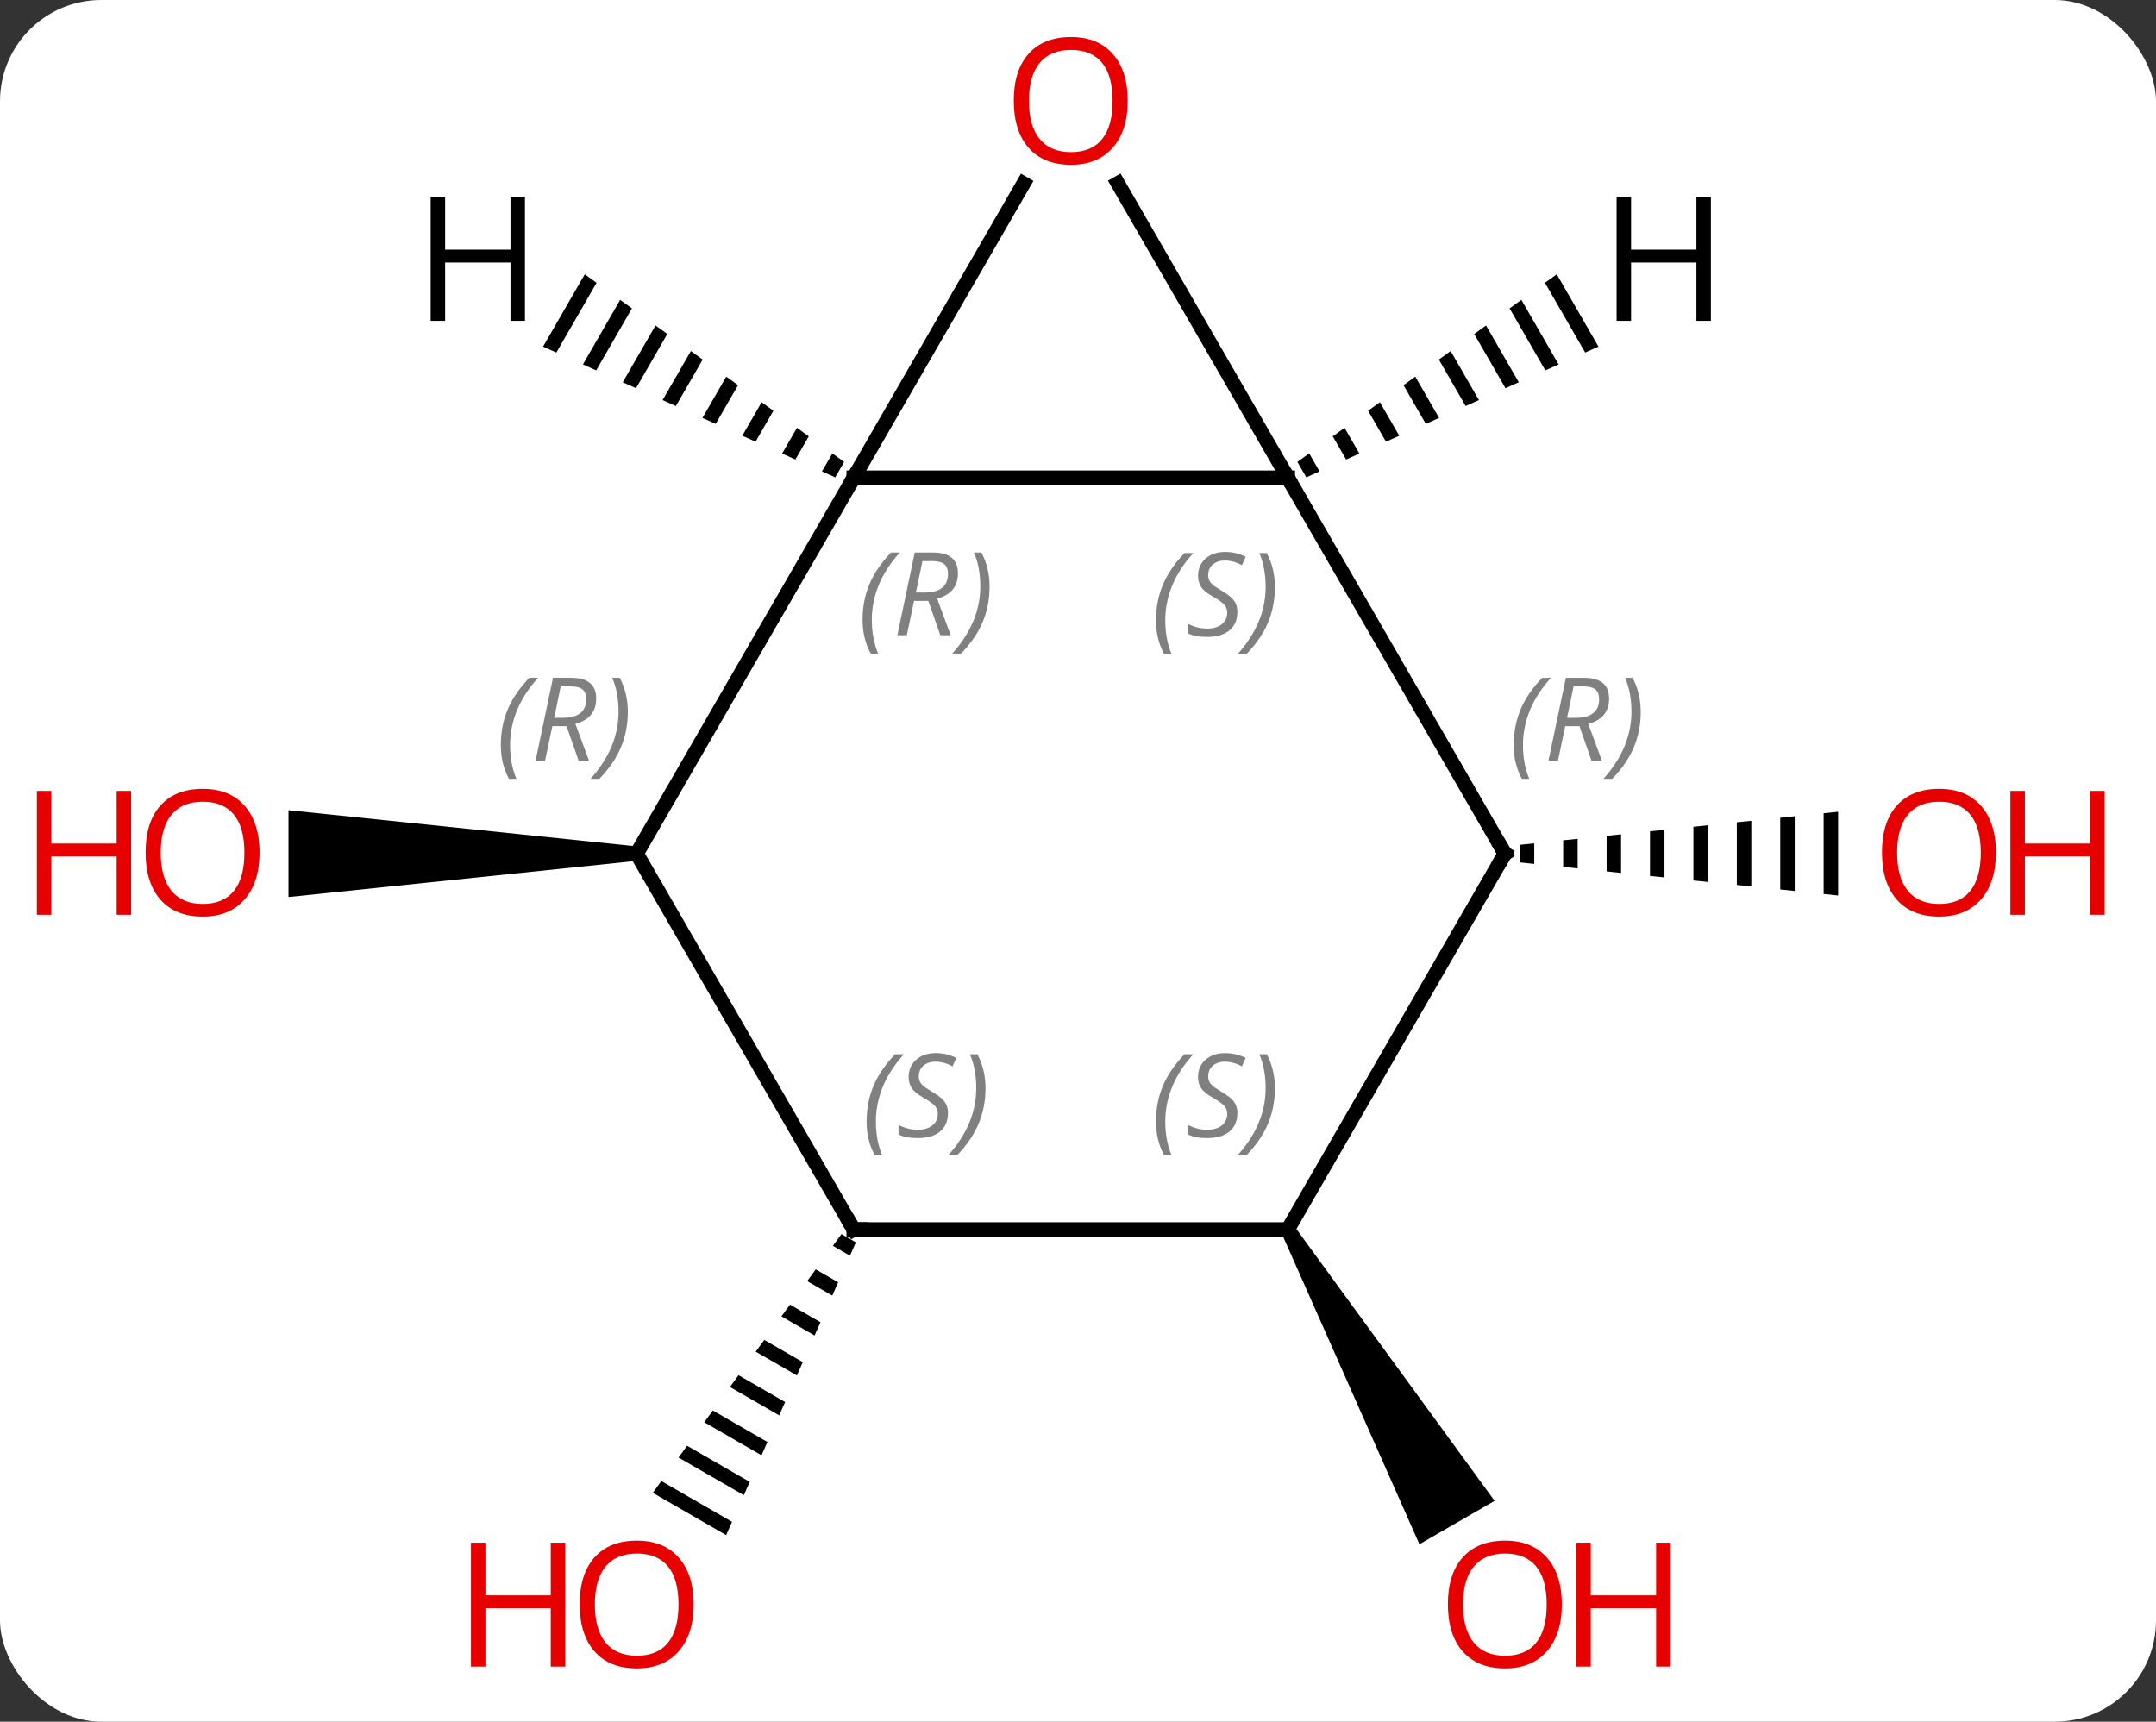 <svg width="149" viewBox="0 0 149 119" style="fill-opacity:1; color-rendering:auto; color-interpolation:auto; text-rendering:auto; stroke:black; stroke-linecap:square; stroke-miterlimit:10; shape-rendering:auto; stroke-opacity:1; fill:black; stroke-dasharray:none; font-weight:normal; stroke-width:1; font-family:'Open Sans'; font-style:normal; stroke-linejoin:miter; font-size:12; stroke-dashoffset:0; image-rendering:auto;" height="119" class="cas-substance-image" xmlns:xlink="http://www.w3.org/1999/xlink" xmlns="http://www.w3.org/2000/svg"><rect x="0" y="0" width="149" height="119" fill="#333333" stroke="none"/><svg class="cas-substance-single-component"><rect y="0" x="0" width="149" stroke="none" ry="7" rx="7" height="119" fill="white" class="cas-substance-group"/><svg y="0" x="0" width="149" viewBox="0 0 149 119" style="fill:black;" height="119" class="cas-substance-single-component-image"><svg><g><g transform="translate(74,59)" style="text-rendering:geometricPrecision; color-rendering:optimizeQuality; color-interpolation:linearRGB; stroke-linecap:butt; image-rendering:optimizeQuality;"><path style="stroke:none;" d="M-30 -0.5 L-30 0.5 L-54.062 3 L-54.062 -3 Z"/><path style="stroke:none;" d="M32.031 -0.711 L31.031 -0.607 L31.031 0.607 L32.031 0.711 L32.031 -0.711 ZM35.031 -1.023 L34.031 -0.919 L34.031 0.919 L35.031 1.023 L35.031 -1.023 ZM38.031 -1.334 L37.031 -1.23 L37.031 1.23 L38.031 1.334 L38.031 -1.334 ZM41.031 -1.646 L40.031 -1.542 L40.031 1.542 L41.031 1.646 L41.031 -1.646 ZM44.031 -1.958 L43.031 -1.854 L43.031 1.854 L44.031 1.958 L44.031 -1.958 ZM47.031 -2.269 L46.031 -2.166 L46.031 2.166 L47.031 2.269 L47.031 -2.269 ZM50.031 -2.581 L49.031 -2.477 L49.031 2.477 L50.031 2.581 L50.031 -2.581 ZM53.031 -2.893 L52.031 -2.789 L52.031 2.789 L53.031 2.893 L53.031 -2.893 Z"/><path style="stroke:none;" d="M-15.847 26.297 L-16.439 27.11 L-16.439 27.11 L-15.259 27.791 L-15.259 27.791 L-14.851 26.871 L-14.851 26.871 L-15.847 26.297 ZM-17.625 28.736 L-18.217 29.549 L-18.217 29.549 L-16.481 30.55 L-16.074 29.63 L-16.074 29.63 L-17.625 28.736 ZM-19.403 31.174 L-19.995 31.987 L-19.995 31.987 L-17.704 33.309 L-17.296 32.389 L-17.296 32.389 L-19.403 31.174 ZM-21.181 33.613 L-21.774 34.426 L-21.774 34.426 L-18.926 36.068 L-18.926 36.068 L-18.519 35.148 L-18.519 35.148 L-21.181 33.613 ZM-22.959 36.052 L-23.552 36.865 L-23.552 36.865 L-20.149 38.827 L-20.149 38.827 L-19.741 37.907 L-19.741 37.907 L-22.959 36.052 ZM-24.737 38.49 L-25.33 39.303 L-25.33 39.303 L-21.371 41.586 L-21.371 41.586 L-20.964 40.666 L-20.964 40.666 L-24.737 38.49 ZM-26.515 40.929 L-27.108 41.742 L-27.108 41.742 L-22.594 44.345 L-22.594 44.345 L-22.186 43.425 L-22.186 43.425 L-26.515 40.929 ZM-28.293 43.368 L-28.886 44.181 L-28.886 44.181 L-23.816 47.104 L-23.409 46.184 L-23.409 46.184 L-28.293 43.368 Z"/><path style="stroke:none;" d="M14.567 26.23 L15.433 25.73 L29.291 44.735 L24.095 47.735 Z"/><line y2="-25.98" y1="-25.98" x2="15" x1="-15" style="fill:none;"/><line y2="0" y1="-25.98" x2="-30" x1="-15" style="fill:none;"/><line y2="-46.315" y1="-25.98" x2="-3.261" x1="-15" style="fill:none;"/><line y2="-46.327" y1="-25.98" x2="3.254" x1="15" style="fill:none;"/><line y2="0" y1="-25.98" x2="30" x1="15" style="fill:none;"/><line y2="25.98" y1="0" x2="-15" x1="-30" style="fill:none;"/><line y2="25.98" y1="0" x2="15" x1="30" style="fill:none;"/><line y2="25.98" y1="25.98" x2="15" x1="-15" style="fill:none;"/><path style="stroke:none;" d="M-33.586 -40.043 L-36.469 -35.044 L-36.469 -35.044 L-35.551 -34.633 L-35.551 -34.633 L-32.771 -39.453 L-32.771 -39.453 L-33.586 -40.043 ZM-31.142 -38.274 L-33.715 -33.811 L-32.797 -33.401 L-32.797 -33.401 L-30.327 -37.685 L-30.327 -37.685 L-31.142 -38.274 ZM-28.698 -36.505 L-30.962 -32.579 L-30.962 -32.579 L-30.044 -32.168 L-30.044 -32.168 L-27.883 -35.916 L-27.883 -35.916 L-28.698 -36.505 ZM-26.253 -34.737 L-28.208 -31.347 L-28.208 -31.347 L-27.29 -30.936 L-27.29 -30.936 L-25.439 -34.147 L-25.439 -34.147 L-26.253 -34.737 ZM-23.809 -32.968 L-25.455 -30.114 L-25.455 -30.114 L-24.537 -29.703 L-24.537 -29.703 L-22.994 -32.379 L-22.994 -32.379 L-23.809 -32.968 ZM-21.365 -31.2 L-22.701 -28.882 L-22.701 -28.882 L-21.784 -28.471 L-21.784 -28.471 L-20.55 -30.61 L-20.55 -30.61 L-21.365 -31.2 ZM-18.921 -29.431 L-19.948 -27.65 L-19.03 -27.239 L-19.03 -27.239 L-18.106 -28.841 L-18.921 -29.431 ZM-16.476 -27.662 L-17.194 -26.417 L-17.194 -26.417 L-16.277 -26.006 L-16.277 -26.006 L-15.662 -27.073 L-15.662 -27.073 L-16.476 -27.662 Z"/><path style="stroke:none;" d="M33.586 -40.043 L32.771 -39.453 L32.771 -39.453 L35.551 -34.633 L35.551 -34.633 L36.469 -35.044 L36.469 -35.044 L33.586 -40.043 ZM31.142 -38.274 L30.327 -37.685 L30.327 -37.685 L32.797 -33.401 L32.797 -33.401 L33.715 -33.811 L31.142 -38.274 ZM28.698 -36.505 L27.883 -35.916 L27.883 -35.916 L30.044 -32.168 L30.044 -32.168 L30.962 -32.579 L30.962 -32.579 L28.698 -36.505 ZM26.253 -34.737 L25.439 -34.147 L25.439 -34.147 L27.29 -30.936 L27.29 -30.936 L28.208 -31.347 L28.208 -31.347 L26.253 -34.737 ZM23.809 -32.968 L22.994 -32.379 L22.994 -32.379 L24.537 -29.703 L24.537 -29.703 L25.455 -30.114 L25.455 -30.114 L23.809 -32.968 ZM21.365 -31.2 L20.55 -30.61 L20.55 -30.61 L21.784 -28.471 L21.784 -28.471 L22.701 -28.882 L22.701 -28.882 L21.365 -31.2 ZM18.921 -29.431 L18.106 -28.841 L19.03 -27.239 L19.03 -27.239 L19.948 -27.65 L18.921 -29.431 ZM16.476 -27.662 L15.662 -27.073 L15.662 -27.073 L16.277 -26.006 L16.277 -26.006 L17.194 -26.417 L17.194 -26.417 L16.476 -27.662 Z"/></g><g transform="translate(74,59)" style="fill:rgb(230,0,0); text-rendering:geometricPrecision; color-rendering:optimizeQuality; image-rendering:optimizeQuality; font-family:'Open Sans'; stroke:rgb(230,0,0); color-interpolation:linearRGB;"><path style="stroke:none;" d="M-56.062 -0.07 Q-56.062 1.992 -57.102 3.172 Q-58.141 4.352 -59.984 4.352 Q-61.875 4.352 -62.906 3.188 Q-63.938 2.023 -63.938 -0.086 Q-63.938 -2.18 -62.906 -3.328 Q-61.875 -4.477 -59.984 -4.477 Q-58.125 -4.477 -57.094 -3.305 Q-56.062 -2.133 -56.062 -0.07 ZM-62.891 -0.07 Q-62.891 1.664 -62.148 2.57 Q-61.406 3.477 -59.984 3.477 Q-58.562 3.477 -57.836 2.578 Q-57.109 1.68 -57.109 -0.07 Q-57.109 -1.805 -57.836 -2.695 Q-58.562 -3.586 -59.984 -3.586 Q-61.406 -3.586 -62.148 -2.688 Q-62.891 -1.789 -62.891 -0.07 Z"/><path style="stroke:none;" d="M-64.938 4.227 L-65.938 4.227 L-65.938 0.195 L-70.453 0.195 L-70.453 4.227 L-71.453 4.227 L-71.453 -4.336 L-70.453 -4.336 L-70.453 -0.695 L-65.938 -0.695 L-65.938 -4.336 L-64.938 -4.336 L-64.938 4.227 Z"/><path style="stroke:none;" d="M63.938 -0.07 Q63.938 1.992 62.898 3.172 Q61.859 4.352 60.016 4.352 Q58.125 4.352 57.094 3.188 Q56.062 2.023 56.062 -0.086 Q56.062 -2.18 57.094 -3.328 Q58.125 -4.477 60.016 -4.477 Q61.875 -4.477 62.906 -3.305 Q63.938 -2.133 63.938 -0.07 ZM57.109 -0.07 Q57.109 1.664 57.852 2.57 Q58.594 3.477 60.016 3.477 Q61.438 3.477 62.164 2.578 Q62.891 1.68 62.891 -0.07 Q62.891 -1.805 62.164 -2.695 Q61.438 -3.586 60.016 -3.586 Q58.594 -3.586 57.852 -2.688 Q57.109 -1.789 57.109 -0.07 Z"/><path style="stroke:none;" d="M71.453 4.227 L70.453 4.227 L70.453 0.195 L65.938 0.195 L65.938 4.227 L64.938 4.227 L64.938 -4.336 L65.938 -4.336 L65.938 -0.695 L70.453 -0.695 L70.453 -4.336 L71.453 -4.336 L71.453 4.227 Z"/><path style="stroke:none;" d="M-26.062 51.893 Q-26.062 53.955 -27.102 55.135 Q-28.141 56.315 -29.984 56.315 Q-31.875 56.315 -32.906 55.151 Q-33.938 53.986 -33.938 51.877 Q-33.938 49.783 -32.906 48.635 Q-31.875 47.486 -29.984 47.486 Q-28.125 47.486 -27.094 48.658 Q-26.062 49.83 -26.062 51.893 ZM-32.891 51.893 Q-32.891 53.627 -32.148 54.533 Q-31.406 55.44 -29.984 55.44 Q-28.562 55.44 -27.836 54.541 Q-27.109 53.643 -27.109 51.893 Q-27.109 50.158 -27.836 49.268 Q-28.562 48.377 -29.984 48.377 Q-31.406 48.377 -32.148 49.276 Q-32.891 50.174 -32.891 51.893 Z"/><path style="stroke:none;" d="M-34.938 56.19 L-35.938 56.19 L-35.938 52.158 L-40.453 52.158 L-40.453 56.19 L-41.453 56.19 L-41.453 47.627 L-40.453 47.627 L-40.453 51.268 L-35.938 51.268 L-35.938 47.627 L-34.938 47.627 L-34.938 56.19 Z"/><path style="stroke:none;" d="M33.938 51.893 Q33.938 53.955 32.898 55.135 Q31.859 56.315 30.016 56.315 Q28.125 56.315 27.094 55.151 Q26.062 53.986 26.062 51.877 Q26.062 49.783 27.094 48.635 Q28.125 47.486 30.016 47.486 Q31.875 47.486 32.906 48.658 Q33.938 49.83 33.938 51.893 ZM27.109 51.893 Q27.109 53.627 27.852 54.533 Q28.594 55.44 30.016 55.44 Q31.438 55.44 32.164 54.541 Q32.891 53.643 32.891 51.893 Q32.891 50.158 32.164 49.268 Q31.438 48.377 30.016 48.377 Q28.594 48.377 27.852 49.276 Q27.109 50.174 27.109 51.893 Z"/><path style="stroke:none;" d="M41.453 56.19 L40.453 56.19 L40.453 52.158 L35.938 52.158 L35.938 56.19 L34.938 56.19 L34.938 47.627 L35.938 47.627 L35.938 51.268 L40.453 51.268 L40.453 47.627 L41.453 47.627 L41.453 56.19 Z"/></g><g transform="translate(74,59)" style="font-size:8.4px; fill:gray; text-rendering:geometricPrecision; image-rendering:optimizeQuality; color-rendering:optimizeQuality; font-family:'Open Sans'; font-style:italic; stroke:gray; color-interpolation:linearRGB;"><path style="stroke:none;" d="M-14.389 -16.156 Q-14.389 -17.484 -13.92 -18.609 Q-13.451 -19.734 -12.42 -20.812 L-11.811 -20.812 Q-12.779 -19.749 -13.264 -18.578 Q-13.748 -17.406 -13.748 -16.171 Q-13.748 -14.843 -13.311 -13.828 L-13.826 -13.828 Q-14.389 -14.859 -14.389 -16.156 ZM-10.829 -17.468 L-11.329 -15.093 L-11.985 -15.093 L-10.782 -20.812 L-9.532 -20.812 Q-7.797 -20.812 -7.797 -19.374 Q-7.797 -18.015 -9.235 -17.624 L-8.297 -15.093 L-9.016 -15.093 L-9.844 -17.468 L-10.829 -17.468 ZM-10.251 -20.218 Q-10.641 -18.296 -10.704 -18.046 L-10.047 -18.046 Q-9.297 -18.046 -8.891 -18.374 Q-8.485 -18.703 -8.485 -19.328 Q-8.485 -19.796 -8.743 -20.007 Q-9.001 -20.218 -9.594 -20.218 L-10.251 -20.218 ZM-5.611 -18.468 Q-5.611 -17.14 -6.088 -16.007 Q-6.564 -14.874 -7.58 -13.828 L-8.19 -13.828 Q-6.252 -15.984 -6.252 -18.468 Q-6.252 -19.796 -6.689 -20.812 L-6.174 -20.812 Q-5.611 -19.749 -5.611 -18.468 Z"/><path style="stroke:none;" d="M5.891 -16.117 Q5.891 -17.445 6.36 -18.57 Q6.829 -19.695 7.86 -20.773 L8.47 -20.773 Q7.501 -19.71 7.016 -18.538 Q6.532 -17.367 6.532 -16.132 Q6.532 -14.804 6.97 -13.789 L6.454 -13.789 Q5.891 -14.82 5.891 -16.117 ZM11.514 -16.71 Q11.514 -15.882 10.967 -15.429 Q10.42 -14.976 9.42 -14.976 Q9.014 -14.976 8.702 -15.031 Q8.389 -15.085 8.108 -15.226 L8.108 -15.882 Q8.733 -15.554 9.436 -15.554 Q10.061 -15.554 10.436 -15.851 Q10.811 -16.148 10.811 -16.663 Q10.811 -16.976 10.608 -17.203 Q10.405 -17.429 9.842 -17.757 Q9.248 -18.085 9.022 -18.413 Q8.795 -18.742 8.795 -19.195 Q8.795 -19.929 9.311 -20.39 Q9.827 -20.851 10.67 -20.851 Q11.045 -20.851 11.381 -20.773 Q11.717 -20.695 12.092 -20.523 L11.827 -19.929 Q11.577 -20.085 11.256 -20.171 Q10.936 -20.257 10.67 -20.257 Q10.139 -20.257 9.819 -19.984 Q9.498 -19.71 9.498 -19.242 Q9.498 -19.038 9.569 -18.89 Q9.639 -18.742 9.78 -18.609 Q9.92 -18.476 10.342 -18.226 Q10.905 -17.882 11.108 -17.687 Q11.311 -17.492 11.412 -17.257 Q11.514 -17.023 11.514 -16.71 ZM14.109 -18.429 Q14.109 -17.101 13.632 -15.968 Q13.155 -14.835 12.14 -13.789 L11.53 -13.789 Q13.468 -15.945 13.468 -18.429 Q13.468 -19.757 13.03 -20.773 L13.546 -20.773 Q14.109 -19.71 14.109 -18.429 Z"/><path style="stroke:none;" d="M-39.388 -7.496 Q-39.388 -8.824 -38.92 -9.949 Q-38.451 -11.074 -37.42 -12.153 L-36.81 -12.153 Q-37.779 -11.09 -38.263 -9.918 Q-38.748 -8.746 -38.748 -7.512 Q-38.748 -6.184 -38.31 -5.168 L-38.826 -5.168 Q-39.388 -6.199 -39.388 -7.496 ZM-35.828 -8.809 L-36.328 -6.434 L-36.985 -6.434 L-35.782 -12.153 L-34.532 -12.153 Q-32.797 -12.153 -32.797 -10.715 Q-32.797 -9.356 -34.235 -8.965 L-33.297 -6.434 L-34.016 -6.434 L-34.844 -8.809 L-35.828 -8.809 ZM-35.25 -11.559 Q-35.641 -9.637 -35.703 -9.387 L-35.047 -9.387 Q-34.297 -9.387 -33.891 -9.715 Q-33.485 -10.043 -33.485 -10.668 Q-33.485 -11.137 -33.742 -11.348 Q-34 -11.559 -34.594 -11.559 L-35.25 -11.559 ZM-30.611 -9.809 Q-30.611 -8.481 -31.088 -7.348 Q-31.564 -6.215 -32.58 -5.168 L-33.189 -5.168 Q-31.252 -7.324 -31.252 -9.809 Q-31.252 -11.137 -31.689 -12.153 L-31.174 -12.153 Q-30.611 -11.09 -30.611 -9.809 Z"/></g><g transform="translate(74,59)" style="fill:rgb(230,0,0); text-rendering:geometricPrecision; color-rendering:optimizeQuality; image-rendering:optimizeQuality; font-family:'Open Sans'; stroke:rgb(230,0,0); color-interpolation:linearRGB;"><path style="stroke:none;" d="M3.938 -52.033 Q3.938 -49.971 2.898 -48.791 Q1.859 -47.611 0.016 -47.611 Q-1.875 -47.611 -2.906 -48.776 Q-3.938 -49.94 -3.938 -52.049 Q-3.938 -54.143 -2.906 -55.291 Q-1.875 -56.44 0.016 -56.44 Q1.875 -56.44 2.906 -55.268 Q3.938 -54.096 3.938 -52.033 ZM-2.891 -52.033 Q-2.891 -50.299 -2.148 -49.393 Q-1.406 -48.486 0.016 -48.486 Q1.438 -48.486 2.164 -49.385 Q2.891 -50.283 2.891 -52.033 Q2.891 -53.768 2.164 -54.658 Q1.438 -55.549 0.016 -55.549 Q-1.406 -55.549 -2.148 -54.651 Q-2.891 -53.752 -2.891 -52.033 Z"/></g><g transform="translate(74,59)" style="stroke-linecap:butt; text-rendering:geometricPrecision; color-rendering:optimizeQuality; image-rendering:optimizeQuality; font-family:'Open Sans'; color-interpolation:linearRGB; stroke-miterlimit:5;"><path style="fill:none;" d="M29.75 -0.433 L30 0 L29.75 0.433"/></g><g transform="translate(74,59)" style="stroke-linecap:butt; font-size:8.4px; fill:gray; text-rendering:geometricPrecision; image-rendering:optimizeQuality; color-rendering:optimizeQuality; font-family:'Open Sans'; font-style:italic; stroke:gray; color-interpolation:linearRGB; stroke-miterlimit:5;"><path style="stroke:none;" d="M30.611 -7.496 Q30.611 -8.824 31.08 -9.949 Q31.549 -11.074 32.58 -12.152 L33.19 -12.152 Q32.221 -11.09 31.736 -9.918 Q31.252 -8.746 31.252 -7.512 Q31.252 -6.184 31.69 -5.168 L31.174 -5.168 Q30.611 -6.199 30.611 -7.496 ZM34.172 -8.809 L33.672 -6.434 L33.015 -6.434 L34.218 -12.152 L35.468 -12.152 Q37.203 -12.152 37.203 -10.715 Q37.203 -9.355 35.765 -8.965 L36.703 -6.434 L35.984 -6.434 L35.156 -8.809 L34.172 -8.809 ZM34.75 -11.559 Q34.359 -9.637 34.297 -9.387 L34.953 -9.387 Q35.703 -9.387 36.109 -9.715 Q36.515 -10.043 36.515 -10.668 Q36.515 -11.137 36.258 -11.348 Q36 -11.559 35.406 -11.559 L34.75 -11.559 ZM39.389 -9.809 Q39.389 -8.48 38.912 -7.348 Q38.436 -6.215 37.42 -5.168 L36.811 -5.168 Q38.748 -7.324 38.748 -9.809 Q38.748 -11.137 38.311 -12.152 L38.826 -12.152 Q39.389 -11.09 39.389 -9.809 Z"/><path style="fill:none; stroke:black;" d="M-15.25 25.547 L-15 25.98 L-14.5 25.98"/><path style="stroke:none;" d="M-14.109 18.523 Q-14.109 17.195 -13.64 16.07 Q-13.171 14.945 -12.14 13.867 L-11.53 13.867 Q-12.499 14.929 -12.984 16.101 Q-13.468 17.273 -13.468 18.507 Q-13.468 19.835 -13.03 20.851 L-13.546 20.851 Q-14.109 19.82 -14.109 18.523 ZM-8.486 17.929 Q-8.486 18.757 -9.033 19.21 Q-9.58 19.663 -10.58 19.663 Q-10.986 19.663 -11.299 19.609 Q-11.611 19.554 -11.892 19.413 L-11.892 18.757 Q-11.267 19.085 -10.564 19.085 Q-9.939 19.085 -9.564 18.788 Q-9.189 18.492 -9.189 17.976 Q-9.189 17.663 -9.392 17.437 Q-9.595 17.21 -10.158 16.882 Q-10.752 16.554 -10.978 16.226 Q-11.205 15.898 -11.205 15.445 Q-11.205 14.71 -10.689 14.249 Q-10.174 13.788 -9.33 13.788 Q-8.955 13.788 -8.619 13.867 Q-8.283 13.945 -7.908 14.117 L-8.174 14.71 Q-8.424 14.554 -8.744 14.468 Q-9.064 14.382 -9.33 14.382 Q-9.861 14.382 -10.181 14.656 Q-10.502 14.929 -10.502 15.398 Q-10.502 15.601 -10.431 15.749 Q-10.361 15.898 -10.22 16.031 Q-10.08 16.163 -9.658 16.413 Q-9.095 16.757 -8.892 16.953 Q-8.689 17.148 -8.588 17.382 Q-8.486 17.617 -8.486 17.929 ZM-5.892 16.21 Q-5.892 17.538 -6.368 18.671 Q-6.845 19.804 -7.86 20.851 L-8.47 20.851 Q-6.532 18.695 -6.532 16.21 Q-6.532 14.882 -6.97 13.867 L-6.454 13.867 Q-5.892 14.929 -5.892 16.21 Z"/><path style="stroke:none;" d="M5.891 18.523 Q5.891 17.195 6.36 16.07 Q6.829 14.945 7.86 13.867 L8.47 13.867 Q7.501 14.929 7.016 16.101 Q6.532 17.273 6.532 18.507 Q6.532 19.835 6.97 20.851 L6.454 20.851 Q5.891 19.82 5.891 18.523 ZM11.514 17.929 Q11.514 18.757 10.967 19.21 Q10.42 19.663 9.42 19.663 Q9.014 19.663 8.701 19.609 Q8.389 19.554 8.108 19.413 L8.108 18.757 Q8.733 19.085 9.436 19.085 Q10.061 19.085 10.436 18.788 Q10.811 18.492 10.811 17.976 Q10.811 17.663 10.608 17.437 Q10.405 17.21 9.842 16.882 Q9.248 16.554 9.022 16.226 Q8.795 15.898 8.795 15.445 Q8.795 14.71 9.311 14.249 Q9.826 13.789 10.67 13.789 Q11.045 13.789 11.381 13.867 Q11.717 13.945 12.092 14.117 L11.826 14.71 Q11.576 14.554 11.256 14.468 Q10.936 14.382 10.67 14.382 Q10.139 14.382 9.819 14.656 Q9.498 14.929 9.498 15.398 Q9.498 15.601 9.569 15.749 Q9.639 15.898 9.78 16.031 Q9.92 16.163 10.342 16.413 Q10.905 16.757 11.108 16.953 Q11.311 17.148 11.412 17.382 Q11.514 17.617 11.514 17.929 ZM14.108 16.21 Q14.108 17.538 13.632 18.671 Q13.155 19.804 12.14 20.851 L11.53 20.851 Q13.468 18.695 13.468 16.21 Q13.468 14.882 13.03 13.867 L13.546 13.867 Q14.108 14.929 14.108 16.21 Z"/></g><g transform="translate(74,59)" style="stroke-linecap:butt; text-rendering:geometricPrecision; color-rendering:optimizeQuality; image-rendering:optimizeQuality; font-family:'Open Sans'; color-interpolation:linearRGB; stroke-miterlimit:5;"><path style="stroke:none;" d="M-37.722 -36.824 L-38.722 -36.824 L-38.722 -40.855 L-43.238 -40.855 L-43.238 -36.824 L-44.238 -36.824 L-44.238 -45.386 L-43.238 -45.386 L-43.238 -41.746 L-38.722 -41.746 L-38.722 -45.386 L-37.722 -45.386 L-37.722 -36.824 Z"/><path style="stroke:none;" d="M44.238 -36.824 L43.238 -36.824 L43.238 -40.855 L38.722 -40.855 L38.722 -36.824 L37.722 -36.824 L37.722 -45.386 L38.722 -45.386 L38.722 -41.746 L43.238 -41.746 L43.238 -45.386 L44.238 -45.386 L44.238 -36.824 Z"/></g></g></svg></svg></svg></svg>